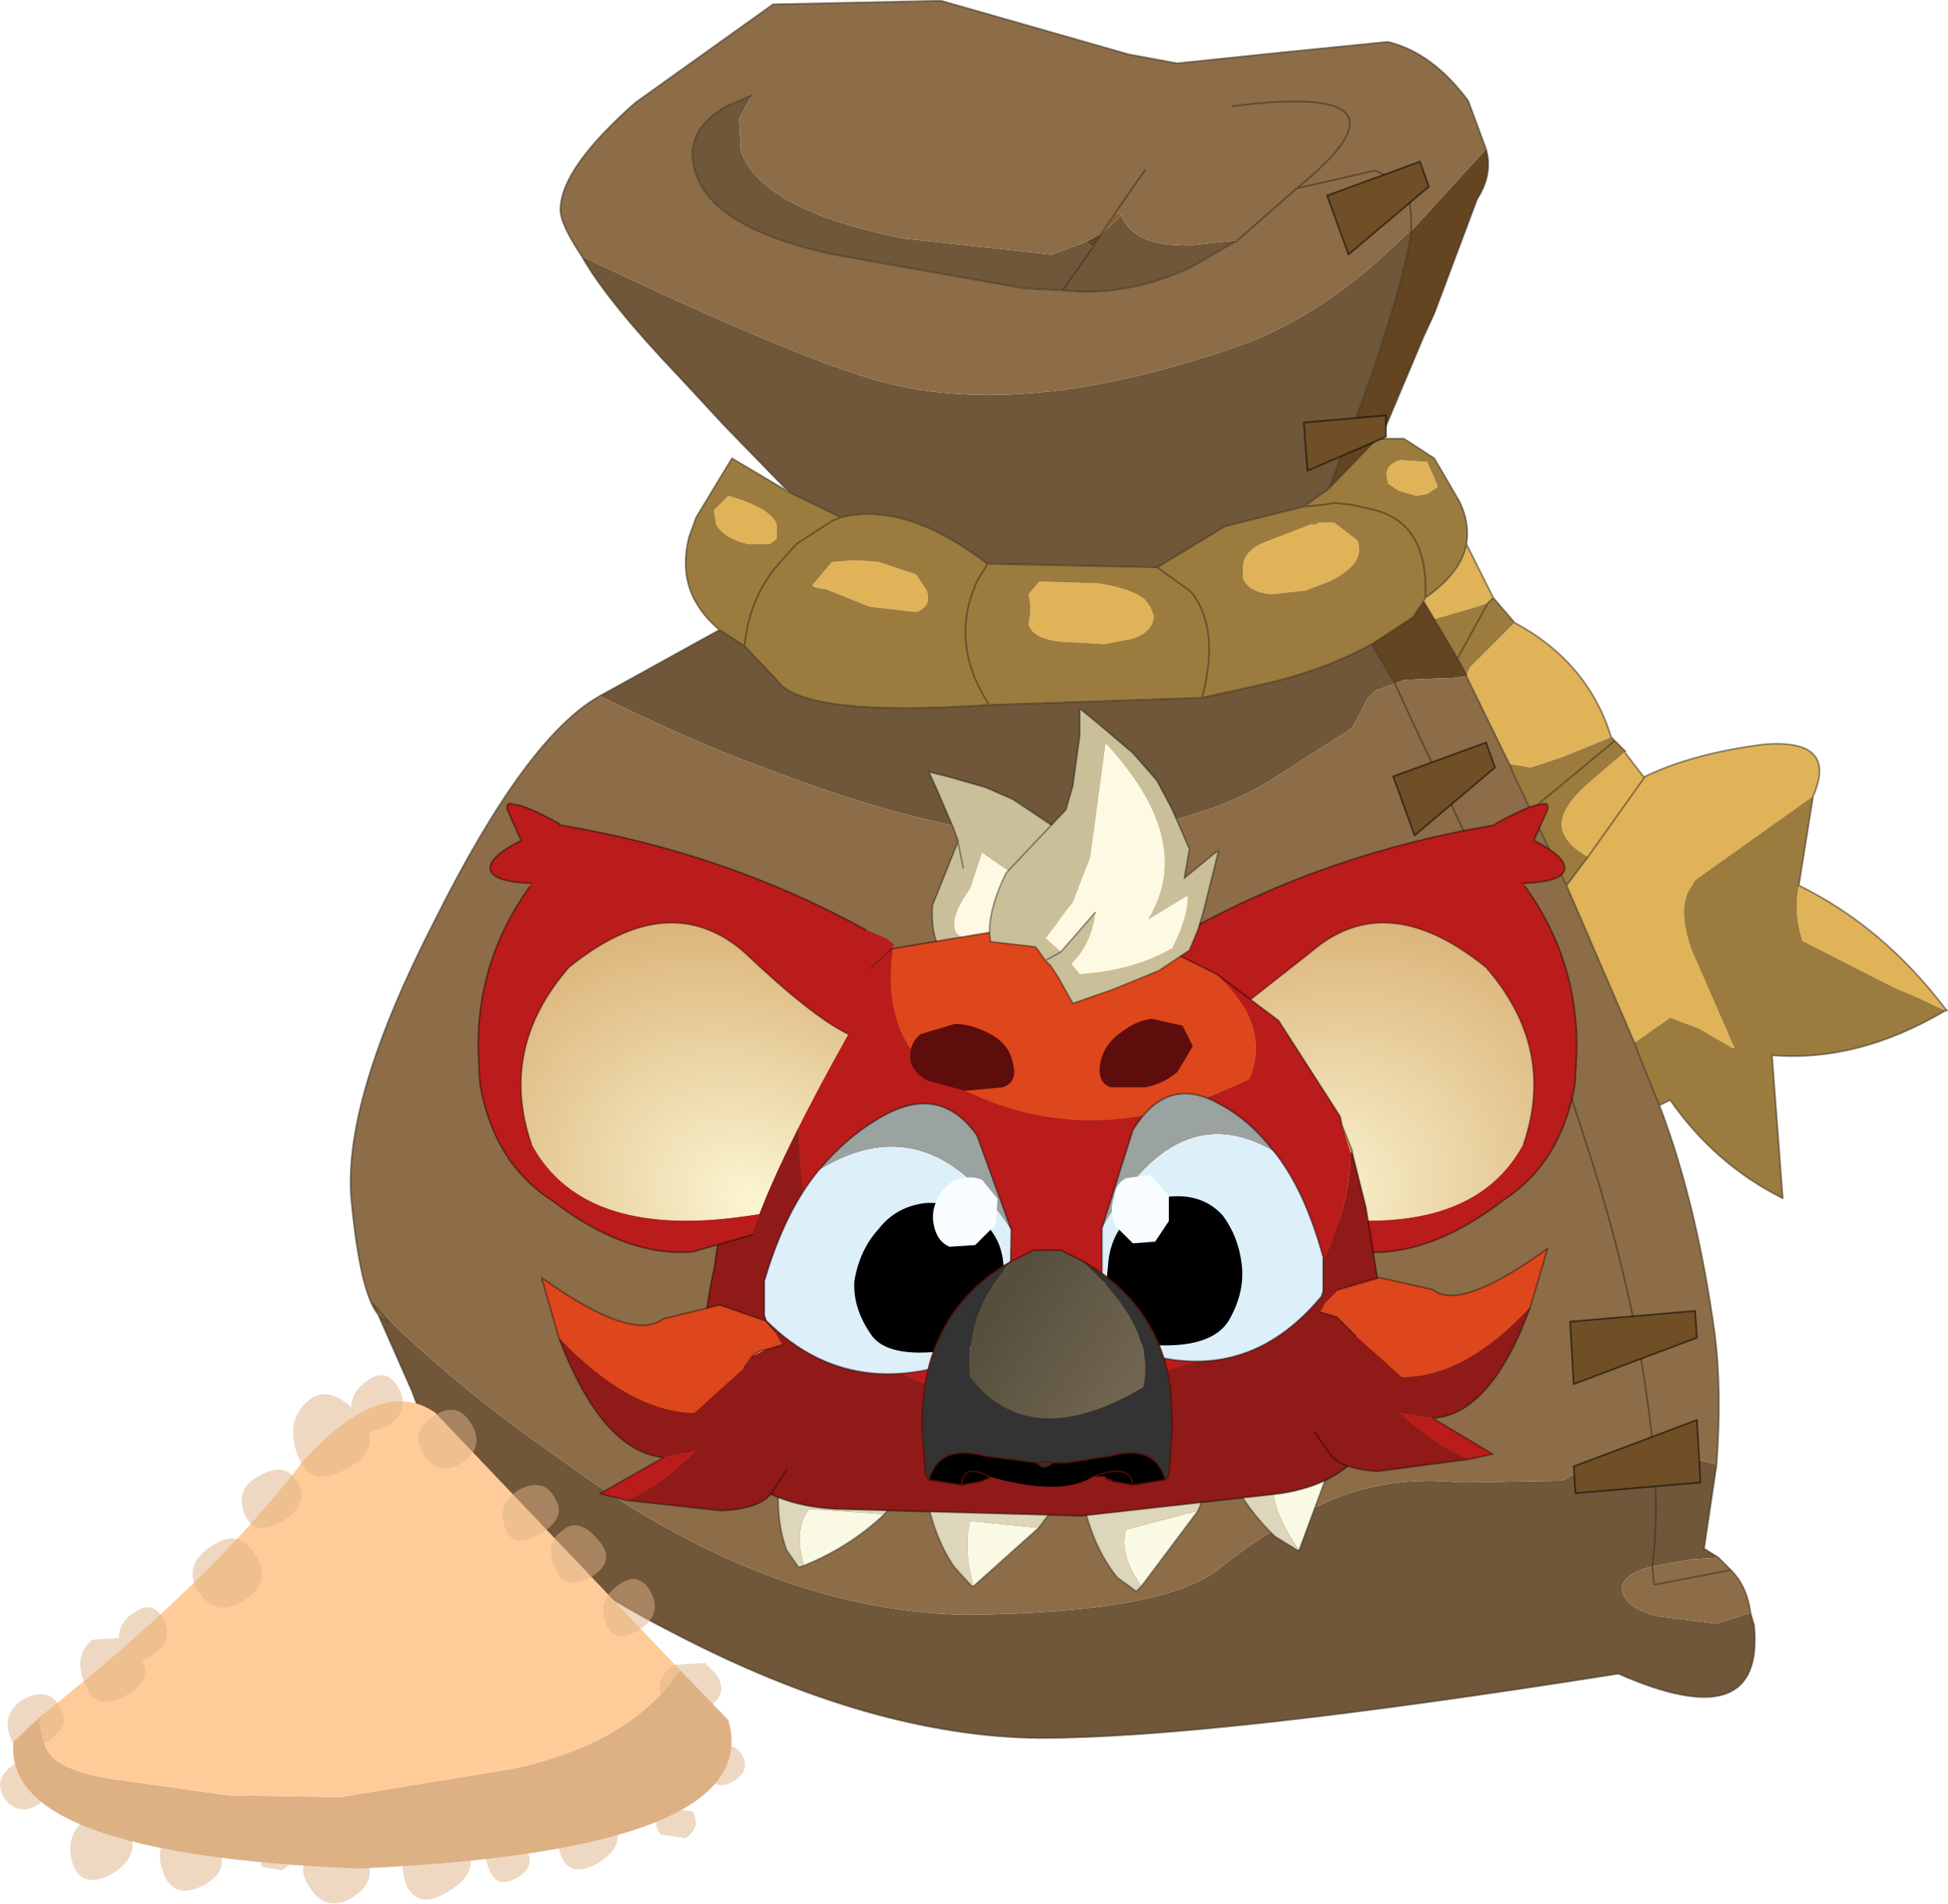 <svg viewBox="0 0 54.504 53.251" xmlns="http://www.w3.org/2000/svg" xmlns:xlink="http://www.w3.org/1999/xlink"><g transform="translate(-373.02 -273.98)"><use transform="translate(373 273.65)" width="54.5" height="53.6" xlink:href="#a"/><use transform="translate(386.4 293.8) scale(.959)" width="32.05" height="25.75" xlink:href="#b"/></g><defs><radialGradient id="e" cx="0" cy="0" r="819.2" gradientTransform="matrix(-.011 -0 -.002 .01 24.1 14.35)" gradientUnits="userSpaceOnUse"><stop stop-color="#fbf6d2" offset="0"/><stop stop-color="#dbb479" offset="1"/></radialGradient><radialGradient id="f" cx="0" cy="0" r="819.2" gradientTransform="matrix(.011 -0 .002 .01 7.95 14.35)" gradientUnits="userSpaceOnUse"><stop stop-color="#fbf6d2" offset="0"/><stop stop-color="#dbb479" offset="1"/></radialGradient><use width="54.5" height="53.6" xlink:href="#c" id="a"/><use width="32.05" height="25.75" xlink:href="#d" id="b"/><g id="c"><path d="m12.1-14.05.75 1.5-.15.15-.3.1-1.2.35-.3-.5.05-.1q1-.7 1.15-1.5m1.35 2.2q2.05 1.1 2.7 3.2l-1.35.55-.9.3-.6-.1-1.2-2.45v-.05l.1-.2 1.25-1.25m3.1 3.6v.05l.5.65h.05q1.35-.65 3.35-.9Q22.5-8.6 21.8-7l-3.3 2.35-.15.25q-.35.55.05 1.7L19.6.05h-.05L18.6-.5l-.8-.3-1 .7-1.9-4.4.6-.8q-.55-.3-.7-.7-.2-.55.7-1.35l1.05-.9M21.4-4.5q2.35 1.15 4.1 3.45V-1l-.75-.35-.7-.3-2.55-1.3q-.25-.8-.1-1.55M11-16.35l.2.45.1.25-.3.2-.3.05-.35-.1-.15-.05-.3-.2v-.05q-.15-.45.35-.6l.75.05M5.85-13.3v-.1q0-.45.6-.7l1.3-.5h.15l.05-.05h.45l.65.5q.25.65-.8 1.15l-.65.25-.95.1q-.65-.05-.8-.45v-.2m-5.7.3 1.65.05q.95.15 1.3.45l.15.2.1.25q0 .45-.6.65l-.8.15-.75-.05q-1.2 0-1.35-.5l.05-.35v-.2l-.05-.3.3-.35M17.1-7.55 15.5-5.3l1.6-2.25m-26-7.05v-.1l-.05-.25V-15l.4-.4q1.2.35 1.35.8v.4l-.2.15H-8q-.65-.15-.9-.55m2.95 1.8-.2-.05-.05-.05.55-.65.65-.05.65.05 1.05.35.3.45q.15.45-.3.6l-1.3-.15-1.25-.5h-.1" fill="#e0b359" fill-rule="evenodd" transform="translate(28.95 29.6)"/><path d="M9.7-17h.65l.85.55.7 1.2q.3.6.2 1.2-.15.8-1.15 1.5l-.05.1-.3.45-1.15.75q-1.45.8-3.4 1.2l-1.35.3q.5-1.85-.25-2.9l-.1-.1-.9-.65.9.65.1.1q.75 1.05.25 2.9l-5.95.2q-5.25.35-5.95-.7l-.9-.95q.15-1.45 1.05-2.4l.4-.45 1-.65.25-.1-.25.1-1 .65-.4.45q-.9.95-1.05 2.4l-.7-.45q-1.25-1.05-.85-2.6l.2-.55 1-1.65 1.6.95 1.45.7q1.8-.45 4.1 1.3l4.75.1 1.9-1.15 2.2-.55.55-.05.3-.05.5.05.65.15q1.5.4 1.4 2.45.1-2.05-1.4-2.45l-.65-.15-.5-.05-.3.05-.55.05.7-.5L9.6-17h.1m3.15 4.45.6.7-1.25 1.25-.1.2-.25-.45-.65-1.1 1.2-.35.3-.1.15-.15m3.3 3.9.4.4-1.05.9q-.9.8-.7 1.35.15.4.7.7l-.6.8-1-2.1-.45-.95-.15-.35.6.1.9-.3 1.35-.55M21.8-7l-.4 2.5q-.15.75.1 1.55l2.55 1.3.7.3.75.35v-.05l.05.05h-.05Q23.05.45 20.65.25l.3 4q-1.9-.95-3.15-2.75l-.3.15-.45-1.1-.25-.65 1-.7.8.3.95.55h.05L18.4-2.7q-.4-1.15-.05-1.7l.15-.25L21.8-7M11-16.35l-.75-.05q-.5.15-.35.6v.05l.3.2.15.05.35.1.3-.05.3-.2-.1-.25-.2-.45M.15-13l-.3.35.05.3v.2l-.05.35q.15.5 1.35.5l.75.05.8-.15q.6-.2.6-.65l-.1-.25-.15-.2q-.35-.3-1.3-.45L.15-13m5.7-.3v.2q.15.4.8.45l.95-.1.65-.25q1.05-.5.8-1.15l-.65-.5h-.45l-.05.05h-.15l-1.3.5q-.6.25-.6.7v.1m10.4 4.75L13.9-6.6l2.35-1.95m-4.4-2.3.85-1.55-.85 1.55M-8.9-14.6q.25.4.9.55h.6l.2-.15v-.4q-.15-.45-1.35-.8l-.4.4v.05l.05.25v.1m2.95 1.8h.1l1.25.5 1.3.15q.45-.15.3-.6l-.3-.45-1.05-.35-.65-.05-.65.05-.55.65.05.05.2.05m4.65-.7-.3.5-.1.25q-.6 1.6.45 3.2-1.05-1.6-.45-3.2l.1-.25.3-.5" fill="#9c7c3e" fill-rule="evenodd" transform="translate(28.95 29.6)"/><path d="M12.65-25.1q.2.7-.25 1.4l-1.2 3.2-.3.65L9.7-17h-.1l-1.35 1.4.9-2.35q1.15-3.2 1.4-4.8v-.05l2.1-2.3m-2.2 2.35.1-.05v.05h-.1m-9 .25.45-.25-.25.4-.2-.15m8 11.25L10.6-12l.3-.45.3.5.65 1.1.25.45v.05h-.05l-.35.05h-.2l-1.15.05-.25.1-.65-1.1" fill="#634521" fill-rule="evenodd" transform="translate(28.95 29.6)"/><path d="m19.1 11.7-.35 2.35.4.25-.75.05-1.1.2q-.85.2-.85.65.1.55 1.05.75l1.6.2.95-.3.1.35q.3 3.15-3.8 1.35Q5 19.35.15 19.35q-4.7-.05-10.25-2.95-6.05-3.1-7.3-6.75l-.95-2.15.05.05q.55.45-.2-.35 2.15 2.2 5.25 4.35Q-7.5 15.8-1.9 15.9q5.55-.05 7.1-1.3t3.1-1.9q1.6-.7 3.65-.5l2.85-.05q.7-.45 2.3-1.1l.2.1q.3 0 .85.3l.95.25M-12.15-9.8l3.35-1.85.7.45.9.95q.7 1.05 5.95.7l5.95-.2 1.35-.3q1.95-.4 3.4-1.2l.65 1.1-.55.2-.2.2-.45.85-2.35 1.5q-2 1.2-5.2 1.5-3.25.3-9.05-1.95-1.8-.65-4.45-1.95m5.3-5.7-1.8-1.85-1.25-1.35q-2.05-2.15-2.75-3.4 6.5 3.1 8.75 3.6 3.95.9 9.65-1.1 2.4-.85 4.7-3.15h.1q-.25 1.6-1.4 4.8l-.9 2.35-.7.5-2.2.55-1.9 1.15-4.75-.1q-2.3-1.75-4.1-1.3l-1.45-.7M5.7-22.55l-1.3.75q-1.8.85-3.6.65l-1.05-.05-5.35-.95q-3.05-.65-3.75-2-.65-1.35.75-2.15l.7-.3-.35.65.05.9q.55 1.65 4.55 2.45l4.15.45.95-.35.2.15-.85 1.2.85-1.2.25-.4.55-.5q.3.85 1.85.85l1.4-.15m11.6 37.1q.2-1.6 0-3.4.2 1.8 0 3.4" fill="#705739" fill-rule="evenodd" transform="translate(28.95 29.6)"/><path d="m1.9-22.75.4-.6.15.1-.55.5m15.2 33.8h.2v.1l-.2-.1" fill="#8c622f" fill-rule="evenodd" transform="translate(28.95 29.6)"/><path d="M-12.65-22.1q-.6-.9-.6-1.3 0-1.15 2.1-3l3.85-2.75 4.7-.1 5.25 1.5L4-27.5l2.9-.3 3-.3q1.25.3 2.25 1.65l.5 1.35-2.1 2.3-.1.05q-2.3 2.3-4.7 3.15-5.7 2-9.65 1.1-2.25-.5-8.75-3.6M17.5 1.65q1.05 2.75 1.55 6.4.2 1.55.05 3.65l-.95-.25q-.55-.3-.85-.3v-.1Q16.9 7 15.25 2.1l-.3-.95L13.8-1.9l-1.7-3.95-.6-1.3-.8-1.7-.05-.1-.55-1.2.25-.1 1.15-.05h.2l.35-.05h.05l1.2 2.45.15.35.45.95 1 2.1 1.9 4.4.25.65.45 1.1m1.65 12.65.35.35q.45.45.55 1.2l-.95.3-1.6-.2q-.95-.2-1.05-.75 0-.45.85-.65l1.1-.2.75-.05m-37.5-6.8q-.5-.6-.75-3.2-.25-2.8 2.35-7.85 2.55-5.1 4.6-6.25Q-9.5-8.5-7.7-7.85-1.9-5.6 1.35-5.9q3.2-.3 5.2-1.5L8.9-8.9l.45-.85.2-.2.55-.2.55 1.2.05.1.8 1.7.6 1.3 1.7 3.95 1.15 3.05.3.95Q16.9 7 17.3 11.05h-.2q-1.6.65-2.3 1.1l-2.85.05q-2.05-.2-3.65.5-1.55.65-3.1 1.9t-7.1 1.3q-5.6-.1-11.35-4.35-3.1-2.15-5.25-4.35l.15.3-.15-.3q.75.8.2.35l-.05-.05M5.7-22.55 7.35-24l2.2-.5.6.3q.45.25.4 1.4.05-1.15-.4-1.4l-.6-.3-2.2.5-1.65 1.45-1.4.15q-1.55 0-1.85-.85l-.15-.1-.4.6-.45.25-.95.35-4.15-.45q-4-.8-4.55-2.45l-.05-.9.35-.65-.7.3q-1.4.8-.75 2.15.7 1.35 3.75 2l5.35.95 1.05.05q1.8.2 3.6-.65l1.3-.75M3.1-24.5l-.8 1.15.8-1.15m2.45-1.8q5.5-.7 1.8 2.3 3.7-3-1.8-2.3M19.5 14.65l-2.1.4h-.05l-.05-.5.05.5h.05l2.1-.4" fill="#8c6d47" fill-rule="evenodd" transform="translate(28.95 29.6)"/><path d="M16.3 7.5q-.6-.9-.6-1.3 0-1.15 2.1-3L21.65.45l4.7-.1 5.25 1.5 1.35.25 2.9-.3 3-.3q1.25.3 2.25 1.65l.5 1.35q.2.7-.25 1.4l-1.2 3.2-.3.65-1.2 2.85h.65l.85.55.7 1.2q.3.6.2 1.2l.75 1.5.6.7q2.05 1.1 2.7 3.2l.4.4m0 .05.5.65h.05q1.35-.65 3.35-.9 2.05-.15 1.35 1.45l-.4 2.5q2.35 1.15 4.1 3.45l.05.05h-.05Q52 30.05 49.6 29.85l.3 4q-1.9-.95-3.15-2.75l-.3.15Q47.5 34 48 37.65q.2 1.55.05 3.65l-.35 2.35.4.25.35.35q.45.45.55 1.2l.1.35q.3 3.15-3.8 1.35-11.35 1.8-16.2 1.8-4.7-.05-10.25-2.95-6.05-3.1-7.3-6.75l-.95-2.15q-.5-.6-.75-3.2-.25-2.8 2.35-7.85 2.55-5.1 4.6-6.25l3.35-1.85q-1.25-1.05-.85-2.6l.2-.55 1-1.65 1.6.95-1.8-1.85-1.25-1.35Q17 8.75 16.3 7.5m23.2-.7q.05-1.15-.4-1.4l-.6-.3-2.2.5-1.65 1.45-1.3.75q-1.8.85-3.6.65L28.7 8.4l-5.35-.95q-3.05-.65-3.75-2-.65-1.35.75-2.15l.7-.3m9.8 3.85.4-.6.8-1.15m7.45 1.75V6.8m0 .05q-.25 1.6-1.4 4.8L37.2 14l1.35-1.4h.1m1.25 4.45q1-.7 1.15-1.5m-1.2 1.6.05-.1Q40 15 38.5 14.6l-.65-.15-.5-.05-.3.05-.55.05-2.2.55-1.9 1.15.9.65.1.1q.75 1.05.25 2.9l1.35-.3q1.95-.4 3.4-1.2l1.15-.75.3-.45.3.5m1.5-.45.15-.15m-11.2-9.8.25-.4m-1.1 1.6.85-1.2M37.2 14l-.7.5m2.55 4.95-.65-1.1m2.65.9v-.05l-.25-.45-.65-1.1m4.3 6.65 1.6-2.25m.2 18.6q-.4-4.05-2.05-8.95l-.3-.95-1.15-3.05-1.7-3.95-.6-1.3-.8-1.7-.05-.1-.55-1.2m3.2 2.25.15.35.45.95 2.35-1.95m-2.95.65-1.2-2.45m4.7 10.25.25.65.45 1.1m-2.6-6.15.6-.8m1.3 5.2-1.9-4.4-1-2.1m-1.2-5.8-.85 1.55M36.3 5.6q3.7-3-1.8-2.3M20.85 18.4Q21 16.95 21.9 16l.4-.45 1-.65.25-.1-1.45-.7m5.6 5.95q-1.05-1.6-.45-3.2l.1-.25.3-.5q-2.3-1.75-4.1-1.3m-2.7 3.6.9.95q.7 1.05 5.95.7l5.95-.2m-13.5-1.9.7.45m-10.4 18.4.15.3.05.05q.55.45-.2-.35m35.8 3.85v.1q.2 1.8 0 3.4l.05.5h.05l2.1-.4M32.4 16.2l-4.75-.1" fill="none" stroke="#362a1b" stroke-linecap="round" stroke-linejoin="round" stroke-opacity=".502" stroke-width=".05"/><path d="m15.1 11.75 3.45-1.3.1 1.75-3.5.3-.05-.75" fill="#704e26" fill-rule="evenodd" transform="translate(28.95 29.6)"/><path d="m44.05 41.35.05.75 3.5-.3-.1-1.75z" fill="none" stroke="#000" stroke-linecap="round" stroke-linejoin="round" stroke-opacity=".502" stroke-width=".05"/><path d="m18.55 8.15-3.45 1.3L15 7.7l3.5-.3.05.75" fill="#704e26" fill-rule="evenodd" transform="translate(28.95 29.6)"/><path d="m47.5 37.75-.05-.75-3.5.3.1 1.75z" fill="none" stroke="#000" stroke-linecap="round" stroke-linejoin="round" stroke-opacity=".502" stroke-width=".05"/><path d="m12.9-7.8-2.25 1.9-.6-1.65 2.6-.95.25.7" fill="#704e26" fill-rule="evenodd" transform="translate(28.95 29.6)"/><path d="m41.85 21.8-.25-.7-2.6.95.6 1.65z" fill="none" stroke="#000" stroke-linecap="round" stroke-linejoin="round" stroke-opacity=".502" stroke-width=".05"/><path d="m9.85-17.05-2.2.95-.1-1.35 2.3-.2v.6" fill="#704e26" fill-rule="evenodd" transform="translate(28.95 29.6)"/><path d="M38.8 12.55v-.6l-2.3.2.1 1.35z" fill="none" stroke="#000" stroke-linecap="round" stroke-linejoin="round" stroke-opacity=".502" stroke-width=".05"/><path d="m11.05-24.05-2.25 1.9-.6-1.65 2.6-.95.25.7" fill="#704e26" fill-rule="evenodd" transform="translate(28.95 29.6)"/><path d="m40 5.55-.25-.7-2.6.95.6 1.65z" fill="none" stroke="#000" stroke-linecap="round" stroke-linejoin="round" stroke-opacity=".502" stroke-width=".05"/><path d="M-27.75 18.7q-.15.2.1.9.25.65 1.9.9l3.2.45 3.15.05 4.85-.8q3.25-.7 4.65-2.75l1.35 1.4Q-7.5 22.5-18.9 23q-10-.4-9.65-3.55l.8-.75" fill="#deb185" fill-rule="evenodd" transform="translate(28.95 29.6)"/><path d="M-9.9 17.45q-1.4 2.05-4.65 2.75l-4.85.8-3.15-.05-3.2-.45q-1.65-.25-1.9-.9-.25-.7-.1-.9 4.75-3.75 7.3-7.1 2.2-2.4 3.7-1.35l6.85 7.2" fill="#fc9" fill-rule="evenodd" transform="translate(28.95 29.6)"/><path d="M-8.95 17.5q.45.55-.1.95l-.2.15q-.65.4-1.05-.2-.45-.65.25-1.1l.85-.05.25.25m-3.45-2.65q-.75.4-1-.25-.3-.7.2-1.05.45-.4 1 .25.55.6-.2 1.05m1.7.45q.3.65-.4 1.05-.65.4-.9-.25-.2-.65.4-1.05.55-.4.9.25m-4.1-1.85q-.25-.65.4-1.05.7-.35 1 .25.35.55-.45 1-.75.45-.95-.2m4.5 7.85.75.1q.25.45-.2.75l-.7-.1q-.3-.45.15-.75m-2.95 1.3q-.25-.7.45-1.05.7-.4 1.05.2t-.45 1.1q-.8.45-1.05-.25m-1.05-.25q.45.55-.15.9t-.8-.25q-.25-.55.15-.85.35-.3.8.2m5.25-1.95q-.15-.45.25-.7.4-.3.65.15.2.45-.25.7-.5.3-.65-.15m-11.55-8.2q.35.6-.45 1.1-.8.45-1.05-.25t.45-1.05q.7-.4 1.05.2m.25-2.25q.55-.5 1.25.15 0-.45.45-.75.55-.4.9.25.3.65-.4 1.05l-.45.15q.15.6-.6 1-1.05.6-1.4-.35t.25-1.5m3.3 1.5q-.45-.65.25-1.1.65-.45 1.05.2t-.25 1.1q-.65.4-1.05-.2m-9.3 5.15.75-.05q0-.45.4-.7.55-.4.85.2t-.35 1l-.25.15q.3.55-.45.95-.85.5-1.15-.3-.35-.8.2-1.25m-.9 1.9q.35.55-.45 1-.75.45-.95-.2-.25-.65.4-1.05.7-.35 1 .25m.35 4.35q-.25-.8.45-1.3.7-.45 1.1.3.4.8-.45 1.3-.85.45-1.1-.3m-1.9-1.8q-.35-.55.25-.95.55-.45.9.15.35.55-.2.95-.55.35-.95-.15m5.75-7.05q.8-.55 1.25.2.5.8-.3 1.3-.75.5-1.25-.2-.5-.75.3-1.3m1.45 8.95q-.15-.4.25-.6.35-.2.55.15.2.3-.25.55l-.55-.1m-2.75.2q-.3-.75.25-1.2.5-.45 1.1.25.65.75-.2 1.25-.85.45-1.15-.3m6.75.2q-.25-.85.5-1.4.75-.5 1.2.35.45.8-.5 1.35-.9.55-1.2-.3m-1.15-.8q.45.75-.3 1.25-.75.45-1.2-.25-.5-.7.25-1.25.75-.5 1.25.25" fill="#deb185" fill-opacity=".502" fill-rule="evenodd" transform="translate(28.95 29.6)"/></g><g id="d"><path d="m21.25 9.5 2.6 5.25q5.1.85 6.65-2.05.95-2.8-1.1-5.15-2.9-2.35-5.1-.45l-3.05 2.4" fill="url(#e)" fill-rule="evenodd"/><path d="M30.5 5.1q1.2-.05 1.2-.45 0-.35-.9-.8l.4-.9q.05-.25-.2-.15-.3 0-1.3.55l-.05.05q-4.8.8-8.9 3.05l-.6.25-.25.2.7.65v.8l.65 1.15 3.05-2.4q2.2-1.9 5.1.45 2.05 2.35 1.1 5.15-1.55 2.9-6.65 2.05l.2.6 1.75.5q1.95.15 4.1-1.5 1.7-1.1 2.1-3.4l.05-.95q.05-2.65-1.5-4.8l-.05-.1" fill="#ba1b1b" fill-rule="evenodd"/><path d="M30.5 5.1q1.2-.05 1.2-.45 0-.35-.9-.8l.4-.9q.05-.25-.2-.15-.3 0-1.3.55l-.05.05q-4.8.8-8.9 3.05m3.3 8.9 1.75.5q1.95.15 4.1-1.5 1.7-1.1 2.1-3.4l.05-.95q.05-2.65-1.5-4.8" fill="none" stroke="#000" stroke-linecap="round" stroke-linejoin="round" stroke-opacity=".4" stroke-width=".05"/><path d="m21.25 9.5 3.05-2.4q2.2-1.9 5.1.45 2.05 2.35 1.1 5.15" fill="none" stroke="#000" stroke-linecap="round" stroke-linejoin="round" stroke-opacity=".302" stroke-width=".05"/><path d="M23.95 24.55q-.75-1.05-.8-2 1-.2 1.8-.7l-1 2.7m-4.6 1.05q-.65-.9-.45-1.65l2.1-.55-1.65 2.2m-3-1.7-1.9 1.7q-.3-1.1-.1-1.9l2 .2M9.5 25q-.3-1.05.15-1.65l2.2.15q-1 .95-2.35 1.5" fill="#faf9e3" fill-rule="evenodd"/><path d="M24.95 21.85q-.8.5-1.8.7.05.95.8 2h-.05l-.65-.4q-.75-.7-1.35-1.8l3.15-1.3-.1.8m-5.6 3.75-.15.15-.55-.4q-.65-.8-.95-2l3.65-.8-.35.85-2.1.55q-.2.75.45 1.65m-4.9 0h-.05l-.5-.55q-.6-.85-.85-2.2l3.75.45-.45.6-2-.2q-.2.8.1 1.9m-2.6-2.1-2.2-.15q-.45.6-.15 1.65l-.15.05-.35-.5q-.35-.95-.2-2.2l3.65.45-.6.7" fill="#ded6ba" fill-rule="evenodd"/><path d="m23.95 24.55 1-2.7.1-.8-3.15 1.3q.6 1.1 1.35 1.8l.65.4h.05M21 23.4l.35-.85-3.65.8q.3 1.2.95 2l.55.4.15-.15M21 23.4l-1.65 2.2m-4.9 0h-.05l-.5-.55q-.6-.85-.85-2.2l3.75.45-.45.6-1.9 1.7m-2.6-2.1.6-.7-3.65-.45q-.15 1.25.2 2.2l.35.5.15-.05q1.35-.55 2.35-1.5" fill="none" stroke="#000" stroke-linecap="round" stroke-linejoin="round" stroke-opacity=".302" stroke-width=".05"/><path d="M13.6 7.2q-.4-.45-.35-1.45l.7-1.75.05-.1v-.05l-.15-.4-.45-1.05-.25-.55.6.15 1.05.3.8.35 1.05.7.8.6.6.9.05.35v.5l-.45.65-.8.8-.75.6-.65.25q-.65.05-.75-.2-.35-.05-.75-.3l-.35-.3m2.8-1.45-.2.3q0-.75-.2-.95l-1.3-.9-.35 1.05q-.55.75-.45 1.2.15.4.95.25l.4.1.35-1.05q.25.65.05 1.2l.3.2 1.4-1.05-.4-1.15-.55.8m1.1-1.1.05.1-.05-.15v.05m0 1-.55-.7.55.7M15.25 6.8l-.25.4-.3.6.3-.6.25-.4m-1.1-2.15L14 3.9l.15.75" fill="#c9c09a" fill-rule="evenodd"/><path d="m15.25 6.8-.4-.1q-.8.15-.95-.25-.1-.45.45-1.2l.35-1.05 1.3.9q.2.2.2.95l.2-.3.55-.8.4 1.15-1.4 1.05-.3-.2q.2-.55-.05-1.2l-.35 1.05m2.25-2.15V4.6l.05.15-.05-.1" fill="#fef9e2" fill-rule="evenodd"/><path d="M13.6 7.2q-.4-.45-.35-1.45l.7-1.75.05-.1v-.05l-.15-.4-.45-1.05-.25-.55.6.15 1.05.3.8.35 1.05.7.8.6.6.9.05.35v.5l-.45.65-.8.8-.75.6-.65.25q-.65.05-.75-.2-.35-.05-.75-.3l-.35-.3m1.65-.4.35-1.05m1.35-.8-.55.8M14 3.9l.15.75m.55 3.15.3-.6.25-.4m1.7-1.85.55.7" fill="none" stroke="#000" stroke-linecap="round" stroke-linejoin="round" stroke-opacity=".349" stroke-width=".05"/><path d="m20.45 7.2-.05.05-.1-.1.15.05" fill="#e0bdaf" fill-rule="evenodd"/><path d="m25.45 12.95-.25-.8.3.75v.05h-.05" fill="#ce994a" fill-rule="evenodd"/><path d="M21.55 7.75q1.6 1.5.95 3.05-4.9 2.5-9.2-.15-1.55-1.2-1.2-3.65l4.8-.8 2.3.5 1.1.45.1.1.05-.05 1.1.55" fill="#de461b" fill-rule="evenodd"/><path d="m21.55 7.75 1.8 1.35 1.8 2.8.05.25.25.8q0 1.25-.6 2.75-.65 1.4-2.25 2.65-2.3 1.2-5.55 1.4Q8.7 21.55 9.4 10q1.1-1.6 2.65-3h.05q-.35 2.45 1.2 3.65 4.3 2.65 9.2.15.65-1.55-.95-3.05" fill="#ba1b1b" fill-rule="evenodd"/><path d="M9.4 10q-.7 11.55 7.65 9.75 3.25-.2 5.55-1.4 1.6-1.25 2.25-2.65.6-1.5.6-2.75h.05l.4 1.6.55 3.4q.6 4.4-3.05 4.95l-5.8.65-7.2-.2q-5-.3-3.5-7.1.4-3.4 2.5-6.25" fill="#8f1a17" fill-rule="evenodd"/><path d="m25.2 12.15-.05-.25-1.8-2.8-1.8-1.35-1.1-.55M12.1 7h-.05Q10.5 8.4 9.4 10m15.8 2.15.3.75v.05l.4 1.6.55 3.4q.6 4.4-3.05 4.95l-5.8.65-7.2-.2q-5-.3-3.5-7.1.4-3.4 2.5-6.25m9.8-3.3-2.3-.5-4.8.8m8.2.15.15.05" fill="none" stroke="#000" stroke-linecap="round" stroke-linejoin="round" stroke-opacity=".4" stroke-width=".05"/><path d="m15.3 11.05-1.1.1-1.1-.3q-.5-.3-.5-.7t.3-.65l1-.3q.5 0 1.05.3t.65.85q.15.55-.3.7" fill="#5e0d0d" fill-rule="evenodd"/><path d="M7.75 19.25q.25-.5.65-.55l-.4.2-.25.35" fill="#c9c09a" fill-rule="evenodd"/><path d="M2.35 18.35q2.05 2.15 3.95 2.2l1.45-1.3.25-.35.4-.2.5-.15.5 1 .25.75v.4l-.1.55-.55.95-.45.7q-.35.45-1.45.5l-2.75-.3q1.05-.5 2-1.45l-.95.2q-1.8-.2-3.05-3.5" fill="#8f1a17" fill-rule="evenodd"/><path d="m8.35 17.85.35.4.1.2.1.1-.5.15q-.4.05-.65.55l-1.45 1.3q-1.9-.05-3.95-2.2l-.5-1.75q2.65 1.9 3.55 1.2l1.65-.4 1.3.45" fill="#de461b" fill-rule="evenodd"/><path d="m4.35 23.1-.8-.2 1.85-1.05.95-.2q-.95.95-2 1.45" fill="#ba1b1b" fill-rule="evenodd"/><path d="m8.35 17.85-1.3-.45-1.65.4q-.9.7-3.55-1.2l.5 1.75m5.4.9q.25-.5.65-.55l.5-.15M9 22.2l-.45.7q-.35.45-1.45.5l-2.75-.3-.8-.2 1.85-1.05q-1.8-.2-3.05-3.5" fill="none" stroke="#000" stroke-linecap="round" stroke-linejoin="round" stroke-opacity=".349" stroke-width=".05"/><path d="M10.8 9.5q-1.85 3.3-2.6 5.25-5.1.85-6.65-2.05-.95-2.8 1.1-5.15 2.9-2.35 5.1-.45 2 1.9 3.05 2.4" fill="url(#f)" fill-rule="evenodd"/><path d="m1.5 5.2.05-.1q-1.2-.05-1.2-.45 0-.35.9-.8l-.4-.9q-.05-.25.2-.15.3 0 1.3.55l.05.05q4.8.8 8.9 3.05l.6.25.25.2-.7.65v.8L10.8 9.5Q9.75 9 7.75 7.1q-2.2-1.9-5.1.45Q.6 9.9 1.55 12.7q1.55 2.9 6.65 2.05l-.2.6-1.75.5q-1.95.15-4.1-1.5-1.7-1.1-2.1-3.4L0 10q-.05-2.65 1.5-4.8" fill="#ba1b1b" fill-rule="evenodd"/><path d="M1.55 5.1q-1.2-.05-1.2-.45 0-.35.9-.8l-.4-.9q-.05-.25.2-.15.3 0 1.3.55l.05.05q4.8.8 8.9 3.05M8 15.35l-1.75.5q-1.95.15-4.1-1.5-1.7-1.1-2.1-3.4L0 10q-.05-2.65 1.5-4.8" fill="none" stroke="#000" stroke-linecap="round" stroke-linejoin="round" stroke-opacity=".4" stroke-width=".05"/><path d="M10.8 9.5Q9.75 9 7.75 7.1q-2.2-1.9-5.1.45Q.6 9.9 1.55 12.7" fill="none" stroke="#000" stroke-linecap="round" stroke-linejoin="round" stroke-opacity=".302" stroke-width=".05"/><path d="M9.95 13.45q3.2-1.95 5.6 1.75l-.05 2.65-.25.65q-4.1 2.1-6.85-.65l-.05-.15v-1q.6-2.05 1.6-3.25" fill="#ddf0f9" fill-rule="evenodd"/><path d="M9.95 13.45q.8-.95 1.75-1.5 1.75-1.05 2.85.5l1 2.75q-2.4-3.7-5.6-1.75" fill="#9aa39f" fill-rule="evenodd"/><path d="m15.55 15.2-1-2.75q-1.1-1.55-2.85-.5-.95.55-1.75 1.5m5.6 1.75-.05 2.65-.25.65m-6.85-.65-.05-.15v-1q.6-2.05 1.6-3.25M15.25 18.5q-4.1 2.1-6.85-.65" fill="none" stroke="#000" stroke-linecap="round" stroke-linejoin="round" stroke-opacity=".4" stroke-width=".05"/><path d="M15.45 17.75q0 .7-1.75.95-1.8.25-2.25-.5-.5-.75-.45-1.5.15-.9.7-1.5.5-.65 1.35-.75.85-.05 1.55.45.65.5.7 1.35l.15 1.5" fill-rule="evenodd"/><path d="M15.45 17.75q0 .7-1.75.95-1.8.25-2.25-.5-.5-.75-.45-1.5.15-.9.7-1.5.5-.65 1.35-.75.85-.05 1.55.45.65.5.7 1.35z" fill="none" stroke="#000" stroke-linecap="round" stroke-linejoin="round" stroke-width=".05"/><path d="m14.5 15.65-.75.05q-.35-.15-.45-.6-.1-.4.1-.8t.55-.55q.4-.15.75 0l.45.55-.05.75-.6.6" fill="#f8fdff" fill-rule="evenodd"/><path d="m17.15 2.95.2-.7.2-1.45V0l.55.45 1 .85.7.8.45.85.5 1.15-.15.85.85-.7.15-.1-.45 1.8-.15.5-.25.6-.9.6-1.35.55-1.15.4-.45-.8-.2-.3-.15-.15L16.3 7l-.05-.05-1.3-.15q-.15-.75.45-2l1.75-1.85m.85 3q-.1.9-.7 1.5l.25.3q1.5-.1 2.6-.7l.1-.05q.5-1 .45-1.6v.05l-1.15.7q1.4-2.3-1.25-5.15l-.45 3.35-.5 1.3-.8 1.05.45.4 1-1.15M17 7.1l-.45.25.45-.25" fill="#c9c09a" fill-rule="evenodd"/><path d="m17 7.1-.45-.4.8-1.05.5-1.3L18.3 1q2.65 2.85 1.25 5.15l1.15-.7V5.4q.05.6-.45 1.6l-.1.05q-1.1.6-2.6.7l-.25-.3q.6-.6.7-1.5L17 7.1" fill="#fef9e2" fill-rule="evenodd"/><path d="m17.15 2.95.2-.7.2-1.45V0l.55.45 1 .85.7.8.45.85.5 1.15-.15.85.85-.7.15-.1-.45 1.8-.15.5-.25.6-.9.6-1.35.55-1.15.4-.45-.8-.2-.3-.15-.15L16.3 7l-.05-.05-1.3-.15q-.15-.75.45-2l1.75-1.85M17 7.1l1-1.15m-1.45 1.4L17 7.1" fill="none" stroke="#000" stroke-linecap="round" stroke-linejoin="round" stroke-opacity=".349" stroke-width=".05"/><path d="m25.05 17.75.3.25.25.3-.55-.55" fill="#c9c09a" fill-rule="evenodd"/><path d="M24.55 17.6q-.3.5-.45.95l-.3.75.05.35.1.5.45.95.45.65q.35.45 1.4.5l2.65-.35q-1.05-.45-2-1.35l.95.15q1.7-.1 2.85-3.25-1.9 2.05-3.75 2.05l-1.35-1.2-.25-.3-.3-.25-.5-.15" fill="#8f1a17" fill-rule="evenodd"/><path d="m24.55 17.6.5.15.55.55 1.35 1.2q1.85 0 3.75-2.05l.5-1.7q-2.55 1.85-3.35 1.2l-1.55-.35-1.2.35-.4.4-.1.2-.05.05" fill="#de461b" fill-rule="evenodd"/><path d="m27.85 20.7-.95-.15q.95.9 2 1.35l.7-.15-1.75-1.05" fill="#ba1b1b" fill-rule="evenodd"/><path d="m24.55 17.6.5.15m5.65-.3q-1.15 3.15-2.85 3.25l1.75 1.05-.7.15-2.65.35q-1.05-.05-1.4-.5l-.45-.65m.7-4.15 1.2-.35 1.55.35q.8.65 3.35-1.2l-.5 1.7m-5.1.85-.55-.55" fill="none" stroke="#000" stroke-linecap="round" stroke-linejoin="round" stroke-opacity=".349" stroke-width=".05"/><path d="M18.45 11.05h1q.55-.1.95-.45l.45-.75-.3-.6-.9-.2q-.45.05-.9.4-.5.35-.6.9t.3.7" fill="#5e0d0d" fill-rule="evenodd"/><path d="M23.2 12.9q-2.85-1.65-5 2.25v2.65l.25.65q3.7 1.65 6.15-1.3l.05-.15v-1q-.55-2-1.45-3.1" fill="#ddf0f9" fill-rule="evenodd"/><path d="M18.2 15.15q2.15-3.9 5-2.25-.7-.9-1.55-1.35-1.55-.9-2.55.75l-.9 2.85" fill="#9aa39f" fill-rule="evenodd"/><path d="m18.2 15.15.9-2.85q1-1.65 2.55-.75.85.45 1.55 1.35.9 1.1 1.45 3.1v1l-.05.15m-6.15 1.3-.25-.65v-2.65M24.6 17.15q-2.45 2.95-6.15 1.3" fill="none" stroke="#000" stroke-linecap="round" stroke-linejoin="round" stroke-opacity=".4" stroke-width=".05"/><path d="M18.25 17.75q0 .7 1.6.8 1.6.05 2.05-.75t.35-1.6-.55-1.4q-.5-.55-1.3-.55-.75 0-1.35.55-.6.6-.65 1.45l-.15 1.5" fill-rule="evenodd"/><path d="M18.25 17.75q0 .7 1.6.8 1.6.05 2.05-.75t.35-1.6-.55-1.4q-.5-.55-1.3-.55-.75 0-1.35.55-.6.6-.65 1.45z" fill="none" stroke="#000" stroke-linecap="round" stroke-linejoin="round" stroke-width=".05"/><path d="m19.1 15.6.65-.05.4-.6v-.75l-.55-.6-.7.1q-.3.15-.35.55-.15.45.05.85l.5.5" fill="#f8fdff" fill-rule="evenodd"/><path d="m20.05 22.5-.95.15-.55-.1-.25-.1v-.05h-.35q-.95.6-3.05 0v.05l-.25.1-.55.1-.95-.15q.3-1.05 1.6-.7l1.55.2q.2.25.45 0h.45l1.25-.2q1.3-.35 1.6.7m-5.95.15q.05-.65.8-.25-.75-.4-.8.25m3.85-.25q1.1-.4 1.15.25-.05-.65-1.15-.25" fill-rule="evenodd"/><path d="M17.6 16.1q2.25 1.25 2.6 3.75l.05 1.1-.1 1.4-.1.15q-.3-1.05-1.6-.7l-1.25.2h-.45q-.25.25-.45 0l.3-.05.15.05-.15-.05-.3.05-1.55-.2q-1.3-.35-1.6.7l-.1-.15-.1-1.4q0-.85.15-1.55.5-2.2 2.5-3.3-1.4 1.4-1.25 3.4 1.75 2.25 5.05.3.4-1.75-1.8-3.7m-.4 5.9h-.3.3" fill="#333" fill-rule="evenodd"/><path d="m15.6 16.1.6-.3h.8l.6.3q2.2 1.95 1.8 3.7-3.3 1.95-5.05-.3-.15-2 1.25-3.4" fill="url(#g)" fill-rule="evenodd"/><path d="m15.6 16.1.6-.3h.8l.6.3q2.25 1.25 2.6 3.75l.05 1.1-.1 1.4-.1.15-.95.15-.55-.1-.25-.1m-3.4 0-.25.1-.55.1-.95-.15-.1-.15-.1-1.4q0-.85.15-1.55.5-2.2 2.5-3.3m.7 5.9q.2.25.45 0l-.15-.05-.3.05-1.55-.2q-1.3-.35-1.6.7m6.9 0q-.3-1.05-1.6-.7l-1.25.2h-.45m.15 0h.3m1.9.65q-.05-.65-1.15-.25m-3.05 0q-.75-.4-.8.25" fill="none" stroke="#581003" stroke-linecap="round" stroke-linejoin="round" stroke-opacity=".722" stroke-width=".05"/></g><linearGradient id="g" x1="-819.2" x2="819.2" gradientTransform="matrix(.003 .002 -.002 .003 17.3 19.7)" gradientUnits="userSpaceOnUse"><stop stop-color="#574f3e" offset="0"/><stop stop-color="#786d56" offset="1"/></linearGradient></defs></svg>
